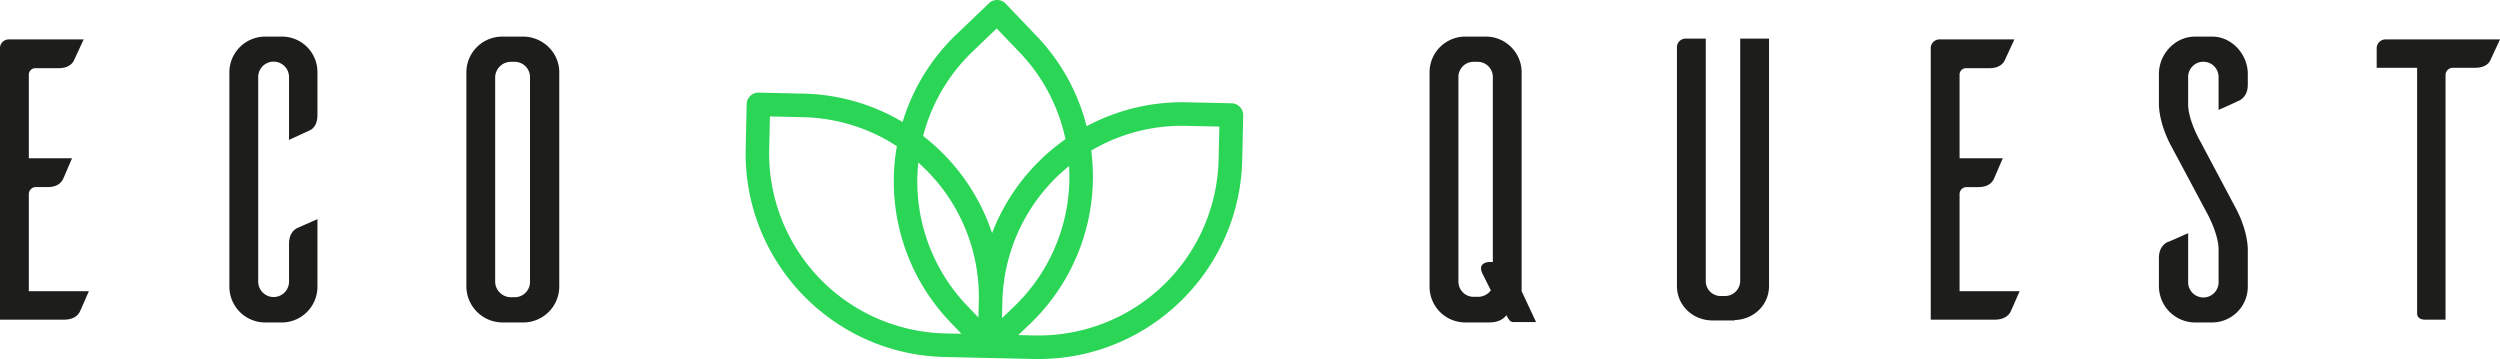 <svg id="Calque_1" data-name="Calque 1" xmlns="http://www.w3.org/2000/svg" viewBox="0 0 1703.13 244.61"><defs><style>.cls-1{fill:#2bd556;}.cls-2{fill:#1d1d1b;}</style></defs><path class="cls-1" d="M844.69,72.85a8,8,0,0,0-5.62-2.48l-30.53-.69A137.78,137.78,0,0,0,740.25,86a137.55,137.55,0,0,0-34-61.39L685.1,2.48a8,8,0,0,0-11.35-.25l-22.08,21.1a137.78,137.78,0,0,0-36.78,59.78,137.89,137.89,0,0,0-67.48-19.32l-30.53-.69a8,8,0,0,0-8.21,7.84L508,101.48c-1.72,76.42,59,140,135.46,141.72l30.51.68h.33l30.23.68c1.06,0,2.11,0,3.17,0,75,0,136.85-60.15,138.55-135.5l.69-30.53A8.08,8.08,0,0,0,844.69,72.85ZM643.8,227.14A122.71,122.71,0,0,1,524,101.84l.51-22.51,22.51.51A121.73,121.73,0,0,1,611,99.58a138.52,138.52,0,0,0,36.28,119.75l7.7,8.06Zm23-22-.25,11.16-7.72-8.07a122.35,122.35,0,0,1-33.24-97.48A122.31,122.31,0,0,1,666.82,205.14ZM628.89,92.63a121.76,121.76,0,0,1,33.87-57.69L679,19.38,694.6,35.66a121.81,121.81,0,0,1,31.25,59.16,139.18,139.18,0,0,0-50,64A139.24,139.24,0,0,0,628.89,92.63ZM690.69,209l-8.07,7.72.25-11.17a122.36,122.36,0,0,1,45.42-92.44A122.33,122.33,0,0,1,690.69,209Zm139.49-100.2A122.71,122.71,0,0,1,704.87,228.52l-11.16-.25,8.07-7.71a138.84,138.84,0,0,0,41.64-118,121.73,121.73,0,0,1,64.75-16.83l22.51.51Z"/><path class="cls-2" d="M60.55,198.4c-2.19,4.91-5.46,12.54-6.28,14.18-1.36,2.46-4.36,5.18-10.63,5.18H0V32.3a6,6,0,0,1,6-5.45H57L50.46,41c-1.09,2.45-4.1,5.45-10.37,5.45H24.27a4.43,4.43,0,0,0-4.63,4.64v56.73H49.09c-2.18,4.91-5.45,12.82-6.27,14.46-1.37,2.45-4.09,5.18-10.37,5.18H24.27a4.77,4.77,0,0,0-4.63,4.63V198.4Z"/><path class="cls-2" d="M216.26,195.4a24.34,24.34,0,0,1-23.45,24.27h-12a24.39,24.39,0,0,1-24.55-24.27V49.21a24.39,24.39,0,0,1,24.55-24.27h12a24.16,24.16,0,0,1,23.45,24.27V78.39c0,6.28-2.73,9.28-5.18,10.37L196.9,95.3V52.49a10.5,10.5,0,0,0-21,0V191.85a10.5,10.5,0,1,0,21,0V166.22c0-6.28,2.73-9.28,5.18-10.64,1.64-.82,9.27-4.09,14.18-6.28Z"/><path class="cls-2" d="M357.25,24.94C370.34,25.48,381,36.12,381,49.21V195.67a24.54,24.54,0,0,1-23.73,24h-15a24.7,24.7,0,0,1-24.55-24V49.21a24.39,24.39,0,0,1,24.55-24.27ZM350.7,202.49a10.43,10.43,0,0,0,10.37-10.64V52.76A10.43,10.43,0,0,0,350.7,42.12h-3a10.78,10.78,0,0,0-10.37,10.64V191.85a10.78,10.78,0,0,0,10.37,10.64Z"/><path class="cls-2" d="M1030.89,219.39c-1.63,0-2.72-.82-4.63-4.64-4.37,5.46-10.91,4.91-14.73,4.91H998.16a24.33,24.33,0,0,1-24.27-24.27V49.2a24.33,24.33,0,0,1,24.27-24.27h14.73a24.4,24.4,0,0,1,23.73,24.27V198.39l9.82,21ZM1017,52.48a10.36,10.36,0,0,0-10.36-10.37h-3a10.3,10.3,0,0,0-10.09,10.37V191.84a10.36,10.36,0,0,0,10.36,10.37h2.73a11,11,0,0,0,9-4.37l-5.73-11.45c-3.82-8.18,5.18-7.91,5.18-7.91H1017Z"/><path class="cls-2" d="M1205.15,194.85c0,13.09-10.63,22.91-23.45,23.19v.27h-15c-13.36,0-24.27-10.09-24.27-23.46V31.76a5.9,5.9,0,0,1,5.72-5.46h13.91v165a10.13,10.13,0,0,0,10.09,10.36h3a10.36,10.36,0,0,0,10.37-10.36V26.3h19.63Z"/><path class="cls-2" d="M1375.87,198.4c-2.18,4.91-5.45,12.54-6.27,14.18-1.37,2.46-4.37,5.18-10.64,5.18h-43.64V32.3a6,6,0,0,1,6-5.45h51L1365.78,41c-1.09,2.45-4.09,5.45-10.36,5.45H1339.6a4.44,4.44,0,0,0-4.64,4.64v56.73h29.46c-2.19,4.91-5.46,12.82-6.28,14.46-1.36,2.45-4.09,5.18-10.36,5.18h-8.18a4.78,4.78,0,0,0-4.64,4.63V198.4Z"/><path class="cls-2" d="M1511.41,74.85V52.76a10.37,10.37,0,1,0-20.73,0V71c0,11.18,8.45,25.64,8.45,25.64l23.46,44.18c9.54,17.46,8.73,30.27,8.73,30.27V195.4a24.39,24.39,0,0,1-24.55,24.27H1494.5a24.78,24.78,0,0,1-23.73-24.27V175.76c0-6.27,3-9.27,5.45-10.64,1.64-.54,9.55-4.09,14.46-6.27v33.28a10.37,10.37,0,1,0,20.73-.28V170c0-11.18-8.46-25.91-8.46-25.91l-23.45-43.91c-9.55-17.45-8.73-30.27-8.73-30.27V50.3c0-13.36,10.91-25.36,24.55-25.36h12.27c13.09.27,23.73,12.27,23.73,25.36v7.37c0,6.27-3,9.27-5.46,10.63C1524.23,69.12,1516.59,72.67,1511.41,74.85Z"/><path class="cls-2" d="M1696.58,41c-1.09,2.45-4.09,5.18-10.36,5.18h-15.28a5,5,0,0,0-4.91,4.64V217.76h-13.91c-4.63,0-5.45-2.72-5.45-4.09V46.21h-27.55V32.85a6.06,6.06,0,0,1,6-6h78Z"/></svg>